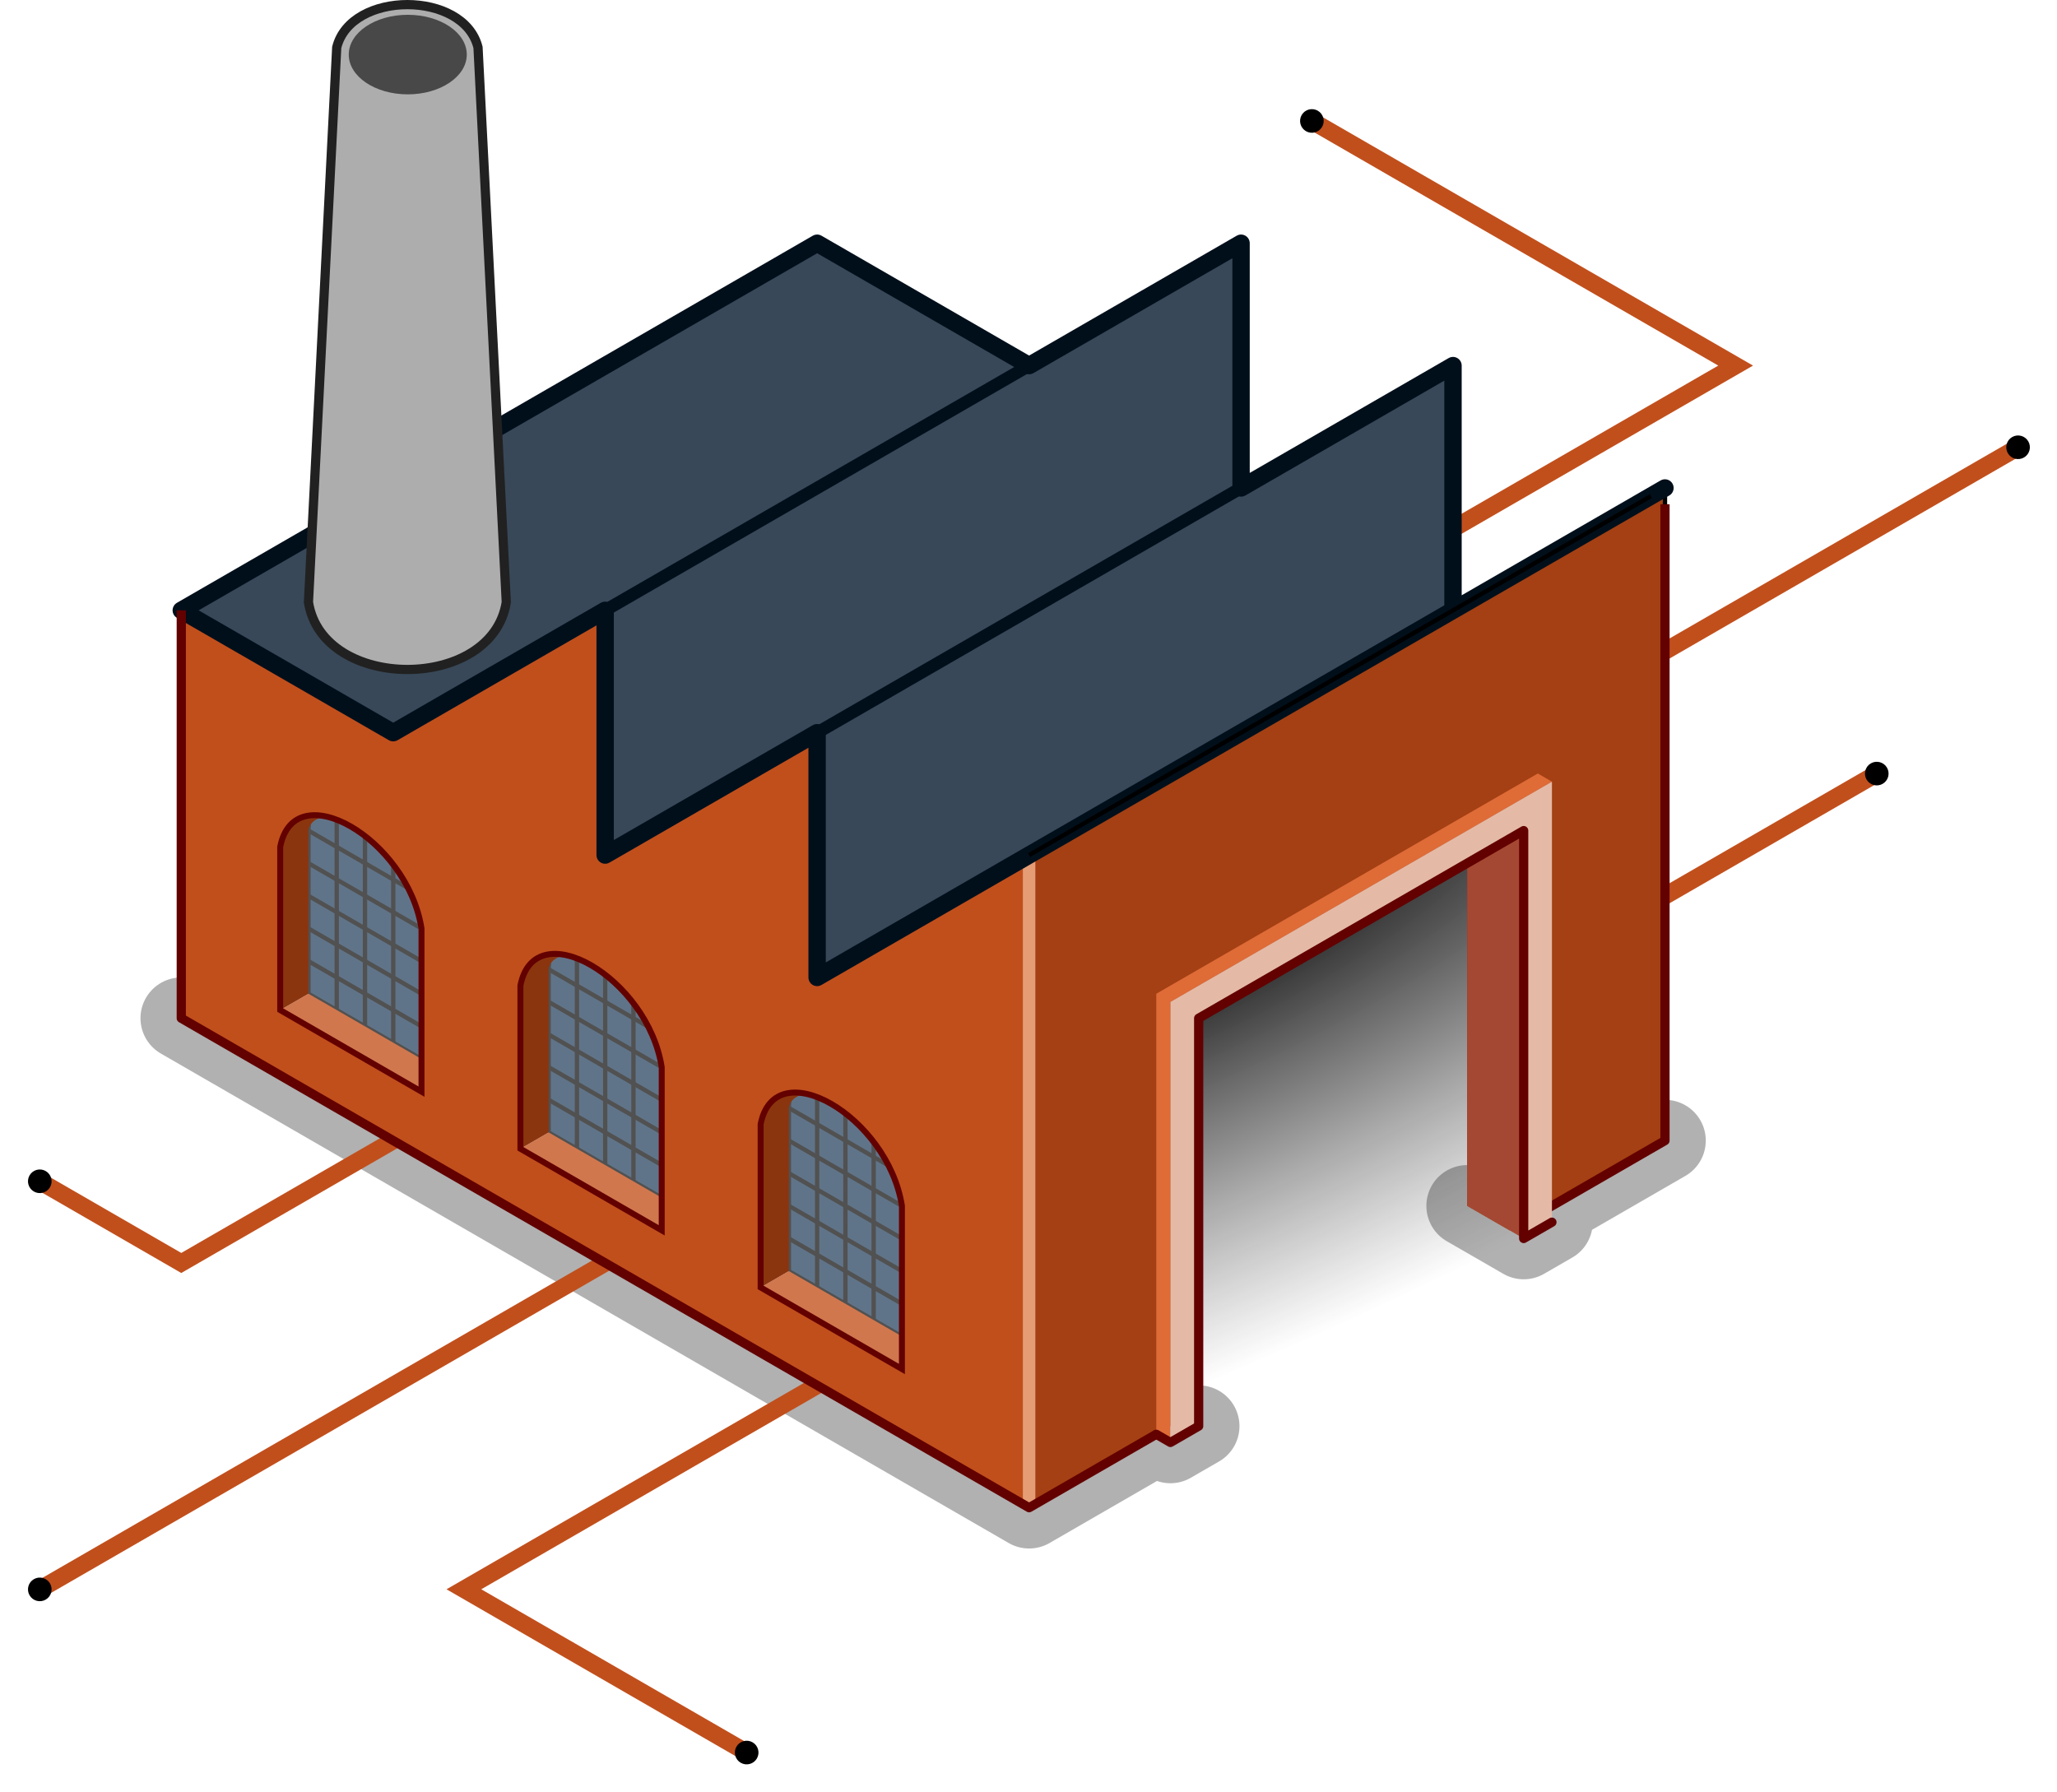 <?xml version="1.0" encoding="UTF-8" standalone="no"?>
<!-- Created with Inkscape (http://www.inkscape.org/) -->

<svg
   width="126.069mm"
   height="109.842mm"
   viewBox="0 0 126.069 109.842"
   version="1.1"
   id="svg5"
   xmlns:xlink="http://www.w3.org/1999/xlink"
   xmlns="http://www.w3.org/2000/svg"
   xmlns:svg="http://www.w3.org/2000/svg">
  <defs
     id="defs2">
    <marker
       style="overflow:visible"
       id="DotM"
       refX="0"
       refY="0"
       orient="auto">
      <path
         transform="matrix(0.4,0,0,0.4,2.96,0.4)"
         style="fill:context-stroke;fill-rule:evenodd;stroke:context-stroke;stroke-width:1pt"
         d="m -2.5,-1 c 0,2.76 -2.24,5 -5,5 -2.76,0 -5,-2.24 -5,-5 0,-2.76 2.24,-5 5,-5 2.76,0 5,2.24 5,5 z"
         id="path95192" />
    </marker>
    <marker
       style="overflow:visible"
       id="Arrow2Mstart"
       refX="0"
       refY="0"
       orient="auto">
      <path
         transform="scale(0.6)"
         d="M 8.719,4.034 -2.207,0.016 8.719,-4.002 c -1.745,2.372 -1.735,5.617 -6e-7,8.035 z"
         style="fill:context-stroke;fill-rule:evenodd;stroke:context-stroke;stroke-width:0.625;stroke-linejoin:round"
         id="path95152" />
    </marker>
    <linearGradient
       id="linearGradient38643">
      <stop
         style="stop-color:#000000;stop-opacity:1"
         offset="0"
         id="stop38639" />
      <stop
         style="stop-color:#323232;stop-opacity:0"
         offset="1"
         id="stop38641" />
    </linearGradient>
    <radialGradient
       xlink:href="#linearGradient38643"
       id="radialGradient120361"
       cx="86.327"
       cy="40.421"
       fx="86.327"
       fy="40.421"
       r="10.392"
       gradientTransform="matrix(-7.833,3.56,-1.035,-2.278,826.325,-153.789)"
       gradientUnits="userSpaceOnUse" />
  </defs>
  <g
     id="layer1"
     transform="translate(-36.521,-4.093)">
    <path
       style="fill:none;stroke:#b1b1b1;stroke-width:5;stroke-linecap:round;stroke-linejoin:round;stroke-miterlimit:4;stroke-dasharray:none;stroke-opacity:1"
       d="m 138.564,74 -7.794,4.5 0.866,0.5 -1.732,1 -3.464,-2"
       id="path126984" />
    <path
       style="fill:none;stroke:#b1b1b1;stroke-width:5;stroke-linecap:round;stroke-linejoin:round;stroke-miterlimit:4;stroke-dasharray:none;stroke-opacity:1"
       d="M 47.631,66.5 99.593,96.5 107.387,92 108.253,92.5 l 1.732,-1"
       id="path125998" />
    <path
       style="fill:none;fill-opacity:1;stroke:#c14f1c;stroke-width:1.065;stroke-linecap:butt;stroke-linejoin:miter;stroke-miterlimit:4;stroke-dasharray:none;stroke-opacity:1;marker-start:url(#DotM);marker-end:url(#DotM)"
       d="m 38.971,76.5 8.66,5 95.263,-55 -25.981,-15"
       id="path94871" />
    <path
       style="fill:none;fill-opacity:1;stroke:#c14f1c;stroke-width:1.065;stroke-linecap:butt;stroke-linejoin:miter;stroke-miterlimit:4;stroke-dasharray:none;stroke-opacity:1;marker-start:url(#DotM);marker-end:url(#DotM)"
       d="M 38.971,101.5 160.215,31.5"
       id="path94873" />
    <path
       style="fill:none;fill-opacity:1;stroke:#c14f1c;stroke-width:1.065;stroke-linecap:butt;stroke-linejoin:miter;stroke-miterlimit:4;stroke-dasharray:none;stroke-opacity:1;marker-start:url(#DotM);marker-end:url(#DotM)"
       d="M 82.272,111.5 64.952,101.5 105.655,78 v -11 l 23.383,-12.5 -0.866,10.5 23.383,-13.5"
       id="path94875" />
    <path
       style="fill:#607489;fill-opacity:1;stroke:#515151;stroke-width:0.265px;stroke-linecap:butt;stroke-linejoin:miter;stroke-opacity:1"
       d="m 55.426,65 6.928,4 v -8 c 10e-7,-5 -6.928,-10 -6.928,-6 V 65"
       id="path88691" />
    <path
       style="fill:none;fill-opacity:1;stroke:#515151;stroke-width:0.265px;stroke-linecap:butt;stroke-linejoin:miter;stroke-opacity:1"
       d="m 57.158,67 v -13"
       id="path88693" />
    <path
       style="fill:none;fill-opacity:1;stroke:#515151;stroke-width:0.265px;stroke-linecap:butt;stroke-linejoin:miter;stroke-opacity:1"
       d="m 58.89,68 v -13"
       id="path88695" />
    <path
       style="fill:none;fill-opacity:1;stroke:#515151;stroke-width:0.265px;stroke-linecap:butt;stroke-linejoin:miter;stroke-opacity:1"
       d="m 60.622,69 v -13"
       id="path88697" />
    <path
       style="fill:#d1774e;fill-opacity:1;stroke:none;stroke-width:0.265px;stroke-linecap:butt;stroke-linejoin:miter;stroke-opacity:1"
       d="m 53.694,66 1.732,-1 6.928,4 v 2 L 53.694,66"
       id="path88685" />
    <path
       style="fill:none;fill-opacity:1;stroke:#515151;stroke-width:0.265px;stroke-linecap:butt;stroke-linejoin:miter;stroke-opacity:1"
       d="m 54.56,54.5 7.794,4.5"
       id="path88699" />
    <path
       style="fill:none;fill-opacity:1;stroke:#515151;stroke-width:0.265px;stroke-linecap:butt;stroke-linejoin:miter;stroke-opacity:1"
       d="m 54.56,56.5 8.66,5"
       id="path88701" />
    <path
       style="fill:none;fill-opacity:1;stroke:#515151;stroke-width:0.265px;stroke-linecap:butt;stroke-linejoin:miter;stroke-opacity:1"
       d="m 54.56,58.5 8.66,5"
       id="path88703" />
    <path
       style="fill:none;fill-opacity:1;stroke:#515151;stroke-width:0.265px;stroke-linecap:butt;stroke-linejoin:miter;stroke-opacity:1"
       d="m 54.56,60.5 8.66,5"
       id="path88705" />
    <path
       style="fill:none;fill-opacity:1;stroke:#515151;stroke-width:0.265;stroke-linecap:butt;stroke-linejoin:miter;stroke-miterlimit:4;stroke-dasharray:none;stroke-opacity:1"
       d="m 54.56,62.5 8.66,5"
       id="path88707" />
    <path
       id="path4658"
       style="fill:#a44013;fill-opacity:1;stroke:none;stroke-width:0.265;stroke-linecap:butt;stroke-linejoin:miter;stroke-miterlimit:4;stroke-dasharray:none;stroke-opacity:1"
       d="M 138.564,34 99.593,56.5 V 96.5 L 109.119,91 V 66 l 17.32,-10 v 22 l 2.598,1.5 9.526,-5.5 z" />
    <path
       style="fill:#a54833;fill-opacity:1;stroke:none;stroke-width:0.265px;stroke-linecap:butt;stroke-linejoin:miter;stroke-opacity:1"
       d="m 129.904,55 -3.464,1 v 22 l 3.464,2 z"
       id="path41746" />
    <path
       style="fill:#8b350e;fill-opacity:1;stroke:none;stroke-width:0.265px;stroke-linecap:butt;stroke-linejoin:miter;stroke-opacity:1"
       d="m 53.694,66 1.732,-1 v -10 c 0.06,-0.697 1.042,-1.075 1.697,-0.687 0.035,-0.313 -3.429,-2.313 -3.429,1.687 L 53.694,66"
       id="path88687" />
    <g
       id="g90014"
       transform="translate(60.622,74)">
      <path
         style="fill:#607489;fill-opacity:1;stroke:#515151;stroke-width:0.265px;stroke-linecap:butt;stroke-linejoin:miter;stroke-opacity:1"
         d="m 9.526,-0.5 6.928,4 v -8 C 16.454,-9.5 9.526,-14.5 9.526,-10.5 v 10"
         id="path89981" />
      <path
         style="fill:none;fill-opacity:1;stroke:#515151;stroke-width:0.265px;stroke-linecap:butt;stroke-linejoin:miter;stroke-opacity:1"
         d="m 11.258,1.5 v -13"
         id="path89983" />
      <path
         style="fill:none;fill-opacity:1;stroke:#515151;stroke-width:0.265px;stroke-linecap:butt;stroke-linejoin:miter;stroke-opacity:1"
         d="m 12.99,2.5 v -13"
         id="path89985" />
      <path
         style="fill:none;fill-opacity:1;stroke:#515151;stroke-width:0.265px;stroke-linecap:butt;stroke-linejoin:miter;stroke-opacity:1"
         d="m 14.722,3.5 v -13"
         id="path89987" />
      <path
         style="fill:#d1774e;fill-opacity:1;stroke:none;stroke-width:0.265px;stroke-linecap:butt;stroke-linejoin:miter;stroke-opacity:1"
         d="m 7.794,0.5 1.732,-1 6.928,4 V 5.5 L 7.794,0.5"
         id="path89989" />
      <path
         style="fill:none;fill-opacity:1;stroke:#515151;stroke-width:0.265px;stroke-linecap:butt;stroke-linejoin:miter;stroke-opacity:1"
         d="m 8.66,-11 7.794,4.5"
         id="path89991" />
      <path
         style="fill:none;fill-opacity:1;stroke:#515151;stroke-width:0.265px;stroke-linecap:butt;stroke-linejoin:miter;stroke-opacity:1"
         d="m 8.66,-9 8.66,5"
         id="path89993" />
      <path
         style="fill:none;fill-opacity:1;stroke:#515151;stroke-width:0.265px;stroke-linecap:butt;stroke-linejoin:miter;stroke-opacity:1"
         d="m 8.66,-7 8.66,5"
         id="path89995" />
      <path
         style="fill:none;fill-opacity:1;stroke:#515151;stroke-width:0.265px;stroke-linecap:butt;stroke-linejoin:miter;stroke-opacity:1"
         d="m 8.66,-5 8.66,5"
         id="path89997" />
      <path
         style="fill:none;fill-opacity:1;stroke:#515151;stroke-width:0.265;stroke-linecap:butt;stroke-linejoin:miter;stroke-miterlimit:4;stroke-dasharray:none;stroke-opacity:1"
         d="m 8.66,-3 8.66,5"
         id="path89999" />
      <path
         style="fill:#8b350e;fill-opacity:1;stroke:none;stroke-width:0.265px;stroke-linecap:butt;stroke-linejoin:miter;stroke-opacity:1"
         d="m 7.794,0.5 1.732,-1 V -10.5 c 0.06,-0.697 1.042,-1.075 1.697,-0.687 C 11.258,-11.5 7.794,-13.5 7.794,-9.5 l -1e-6,10"
         id="path90001" />
    </g>
    <g
       id="g90112"
       transform="translate(75.344,82.5)">
      <path
         style="fill:#607489;fill-opacity:1;stroke:#515151;stroke-width:0.265px;stroke-linecap:butt;stroke-linejoin:miter;stroke-opacity:1"
         d="m 9.526,-0.5 6.928,4 v -8 C 16.454,-9.5 9.526,-14.5 9.526,-10.5 v 10"
         id="path90090" />
      <path
         style="fill:none;fill-opacity:1;stroke:#515151;stroke-width:0.265px;stroke-linecap:butt;stroke-linejoin:miter;stroke-opacity:1"
         d="m 11.258,1.5 v -13"
         id="path90092" />
      <path
         style="fill:none;fill-opacity:1;stroke:#515151;stroke-width:0.265px;stroke-linecap:butt;stroke-linejoin:miter;stroke-opacity:1"
         d="m 12.99,2.5 v -13"
         id="path90094" />
      <path
         style="fill:none;fill-opacity:1;stroke:#515151;stroke-width:0.265px;stroke-linecap:butt;stroke-linejoin:miter;stroke-opacity:1"
         d="m 14.722,3.5 v -13"
         id="path90096" />
      <path
         style="fill:#d1774e;fill-opacity:1;stroke:none;stroke-width:0.265px;stroke-linecap:butt;stroke-linejoin:miter;stroke-opacity:1"
         d="m 7.794,0.5 1.732,-1 6.928,4 V 5.5 L 7.794,0.5"
         id="path90098" />
      <path
         style="fill:none;fill-opacity:1;stroke:#515151;stroke-width:0.265px;stroke-linecap:butt;stroke-linejoin:miter;stroke-opacity:1"
         d="m 8.66,-11 7.794,4.5"
         id="path90100" />
      <path
         style="fill:none;fill-opacity:1;stroke:#515151;stroke-width:0.265px;stroke-linecap:butt;stroke-linejoin:miter;stroke-opacity:1"
         d="m 8.66,-9 8.66,5"
         id="path90102" />
      <path
         style="fill:none;fill-opacity:1;stroke:#515151;stroke-width:0.265px;stroke-linecap:butt;stroke-linejoin:miter;stroke-opacity:1"
         d="m 8.66,-7 8.66,5"
         id="path90104" />
      <path
         style="fill:none;fill-opacity:1;stroke:#515151;stroke-width:0.265px;stroke-linecap:butt;stroke-linejoin:miter;stroke-opacity:1"
         d="m 8.66,-5 8.66,5"
         id="path90106" />
      <path
         style="fill:none;fill-opacity:1;stroke:#515151;stroke-width:0.265;stroke-linecap:butt;stroke-linejoin:miter;stroke-miterlimit:4;stroke-dasharray:none;stroke-opacity:1"
         d="m 8.66,-3 8.66,5"
         id="path90108" />
      <path
         style="fill:#8b350e;fill-opacity:1;stroke:none;stroke-width:0.265px;stroke-linecap:butt;stroke-linejoin:miter;stroke-opacity:1"
         d="m 7.794,0.5 1.732,-1 V -10.5 c 0.06,-0.697 1.042,-1.075 1.697,-0.687 C 11.258,-11.5 7.794,-13.5 7.794,-9.5 l -1e-6,10"
         id="path90110" />
    </g>
    <path
       id="path891"
       style="fill:#c14f1c;fill-opacity:1;stroke:none;stroke-width:0.565;stroke-linecap:butt;stroke-linejoin:miter;stroke-miterlimit:4;stroke-dasharray:none;stroke-opacity:1"
       d="M 47.631,41.5 V 66.5 L 99.593,96.5 V 56.5 L 86.603,64 V 49 l -12.99,7.5 V 41.5 L 60.622,49 Z m 8.119,12.556 c 2.388,-0.049 5.994,3.077 6.603,6.944 v 10 L 53.694,66 V 56 c 0.257,-1.336 1.048,-1.923 2.057,-1.944 z m 14.723,8.5 c 2.388,-0.049 5.994,3.076 6.603,6.943 v 10 l -8.66,-5 v -10 c 0.257,-1.336 1.048,-1.923 2.057,-1.944 z m 14.723,8.5 c 2.388,-0.049 5.994,3.077 6.603,6.944 v 10 L 83.138,83 V 73 c 0.257,-1.336 1.049,-1.923 2.057,-1.944 z" />
    <path
       style="fill:none;stroke:#000000;stroke-width:0.265px;stroke-linecap:butt;stroke-linejoin:miter;stroke-opacity:1"
       d="M 138.564,74 V 34 l -12.99,7.5 V 26.5 l -12.99,7.5 v -15 l -12.99,7.5 -12.99,-7.5 v 25"
       id="path1264" />
    <path
       style="fill:none;stroke:#000000;stroke-width:0.265px;stroke-linecap:butt;stroke-linejoin:miter;stroke-opacity:1"
       d="m 47.631,41.5 38.971,-22.5"
       id="path1950" />
    <path
       style="fill:none;stroke:#e59d76;stroke-width:0.765;stroke-linecap:butt;stroke-linejoin:miter;stroke-miterlimit:4;stroke-dasharray:none;stroke-opacity:1"
       d="M 99.593,96.5 V 56.5"
       id="path43468" />
    <path
       style="fill:#384858;fill-opacity:1;stroke:#010f1b;stroke-width:1.065;stroke-linecap:butt;stroke-linejoin:round;stroke-miterlimit:4;stroke-dasharray:none;stroke-opacity:1"
       d="m 47.631,41.5 38.971,-22.5 12.99,7.5 12.99,-7.5 v 15 l 12.99,-7.5 v 15 l 12.99,-7.5 -51.962,30 V 49 l -12.99,7.5 v -15 l -12.99,7.5 z"
       id="path7142" />
    <path
       style="fill:#010f1b;fill-opacity:1;stroke:#010f1b;stroke-width:0.765;stroke-linecap:butt;stroke-linejoin:miter;stroke-miterlimit:4;stroke-dasharray:none;stroke-opacity:1"
       d="m 73.612,41.5 38.971,-22.5"
       id="path1952" />
    <path
       style="fill:#010f1b;fill-opacity:1;stroke:#010f1b;stroke-width:0.765;stroke-linecap:butt;stroke-linejoin:miter;stroke-miterlimit:4;stroke-dasharray:none;stroke-opacity:1"
       d="m 86.603,49 38.105,-22"
       id="path1954" />
    <path
       style="fill:none;stroke:#000000;stroke-width:0.265px;stroke-linecap:butt;stroke-linejoin:miter;stroke-opacity:1"
       d="m 99.593,56.5 38.105,-22"
       id="path1956" />
    <path
       style="fill:none;stroke:#630000;stroke-width:0.365;stroke-linecap:butt;stroke-linejoin:miter;stroke-miterlimit:4;stroke-dasharray:none;stroke-opacity:1"
       d="m 53.694,66 8.66,5 V 61 c -0.866,-5.5 -7.794,-9.5 -8.66,-5 z"
       id="path2090" />
    <path
       style="fill:url(#radialGradient120361);fill-opacity:1;stroke:none;stroke-width:0.265px;stroke-linecap:butt;stroke-linejoin:miter;stroke-opacity:1"
       d="M 109.119,91 V 66 l 17.32,-10 v 22 l 3.464,2 -19.919,11.5"
       id="path2684" />
    <path
       style="fill:#adadad;fill-opacity:1;stroke:#212121;stroke-width:0.565;stroke-linecap:butt;stroke-linejoin:miter;stroke-miterlimit:4;stroke-dasharray:none;stroke-opacity:1"
       d="m 57.158,7 c 0.866,-3.5 7.794,-3.5 8.66,0 l 1.732,34 c -0.866,5.5 -11.258,5.5 -12.124,0 z"
       id="path5582" />
    <ellipse
       style="fill:#484848;fill-opacity:1;stroke:none;stroke-width:0.167;stroke-miterlimit:4;stroke-dasharray:none;stroke-opacity:1"
       id="ellipse6866"
       ry="2.438"
       rx="3.617"
       cy="7.438"
       cx="61.512" />
    <path
       style="fill:none;stroke:#630000;stroke-width:0.365;stroke-linecap:butt;stroke-linejoin:miter;stroke-miterlimit:4;stroke-dasharray:none;stroke-opacity:1"
       d="m 68.416,74.5 8.66,5 V 69.5 C 76.21,64 69.282,60 68.416,64.5 Z"
       id="path90114" />
    <path
       style="fill:none;stroke:#630000;stroke-width:0.365;stroke-linecap:butt;stroke-linejoin:miter;stroke-miterlimit:4;stroke-dasharray:none;stroke-opacity:1"
       d="m 83.138,83 8.66,5 V 78 c -0.866,-5.5 -7.794,-9.5 -8.66,-5 z"
       id="path90116" />
    <path
       style="fill:#df6b37;fill-opacity:1;stroke:none;stroke-width:0.265px;stroke-linecap:butt;stroke-linejoin:miter;stroke-opacity:1"
       d="M 107.387,92 108.253,92.5 V 65.5 l 23.383,-13.5 -0.866,-0.5 L 107.387,65 Z"
       id="path91243" />
    <path
       style="fill:none;stroke:#630000;stroke-width:0.565;stroke-linecap:butt;stroke-linejoin:round;stroke-miterlimit:4;stroke-dasharray:none;stroke-opacity:1"
       d="M 130.77,78.5 138.564,74 V 35 m -90.933,6.5 V 66.5 L 99.593,96.5 107.387,92"
       id="path42726" />
    <path
       style="fill:#e4baa7;fill-opacity:1;stroke:none;stroke-width:0.265px;stroke-linecap:butt;stroke-linejoin:miter;stroke-opacity:1"
       d="M 108.253,92.5 V 65.5 l 23.383,-13.5 v 27 l -1.732,1 v -25 l -19.919,11.5 v 25 L 108.253,92.5"
       id="path91044" />
    <path
       style="fill:none;stroke:#630000;stroke-width:0.565;stroke-linecap:round;stroke-linejoin:round;stroke-miterlimit:4;stroke-dasharray:none;stroke-opacity:1"
       d="m 131.636,79 -1.732,1 v -25 l -19.919,11.5 v 25 l -1.732,1 -0.866,-0.5"
       id="path94075" />
  </g>
</svg>
